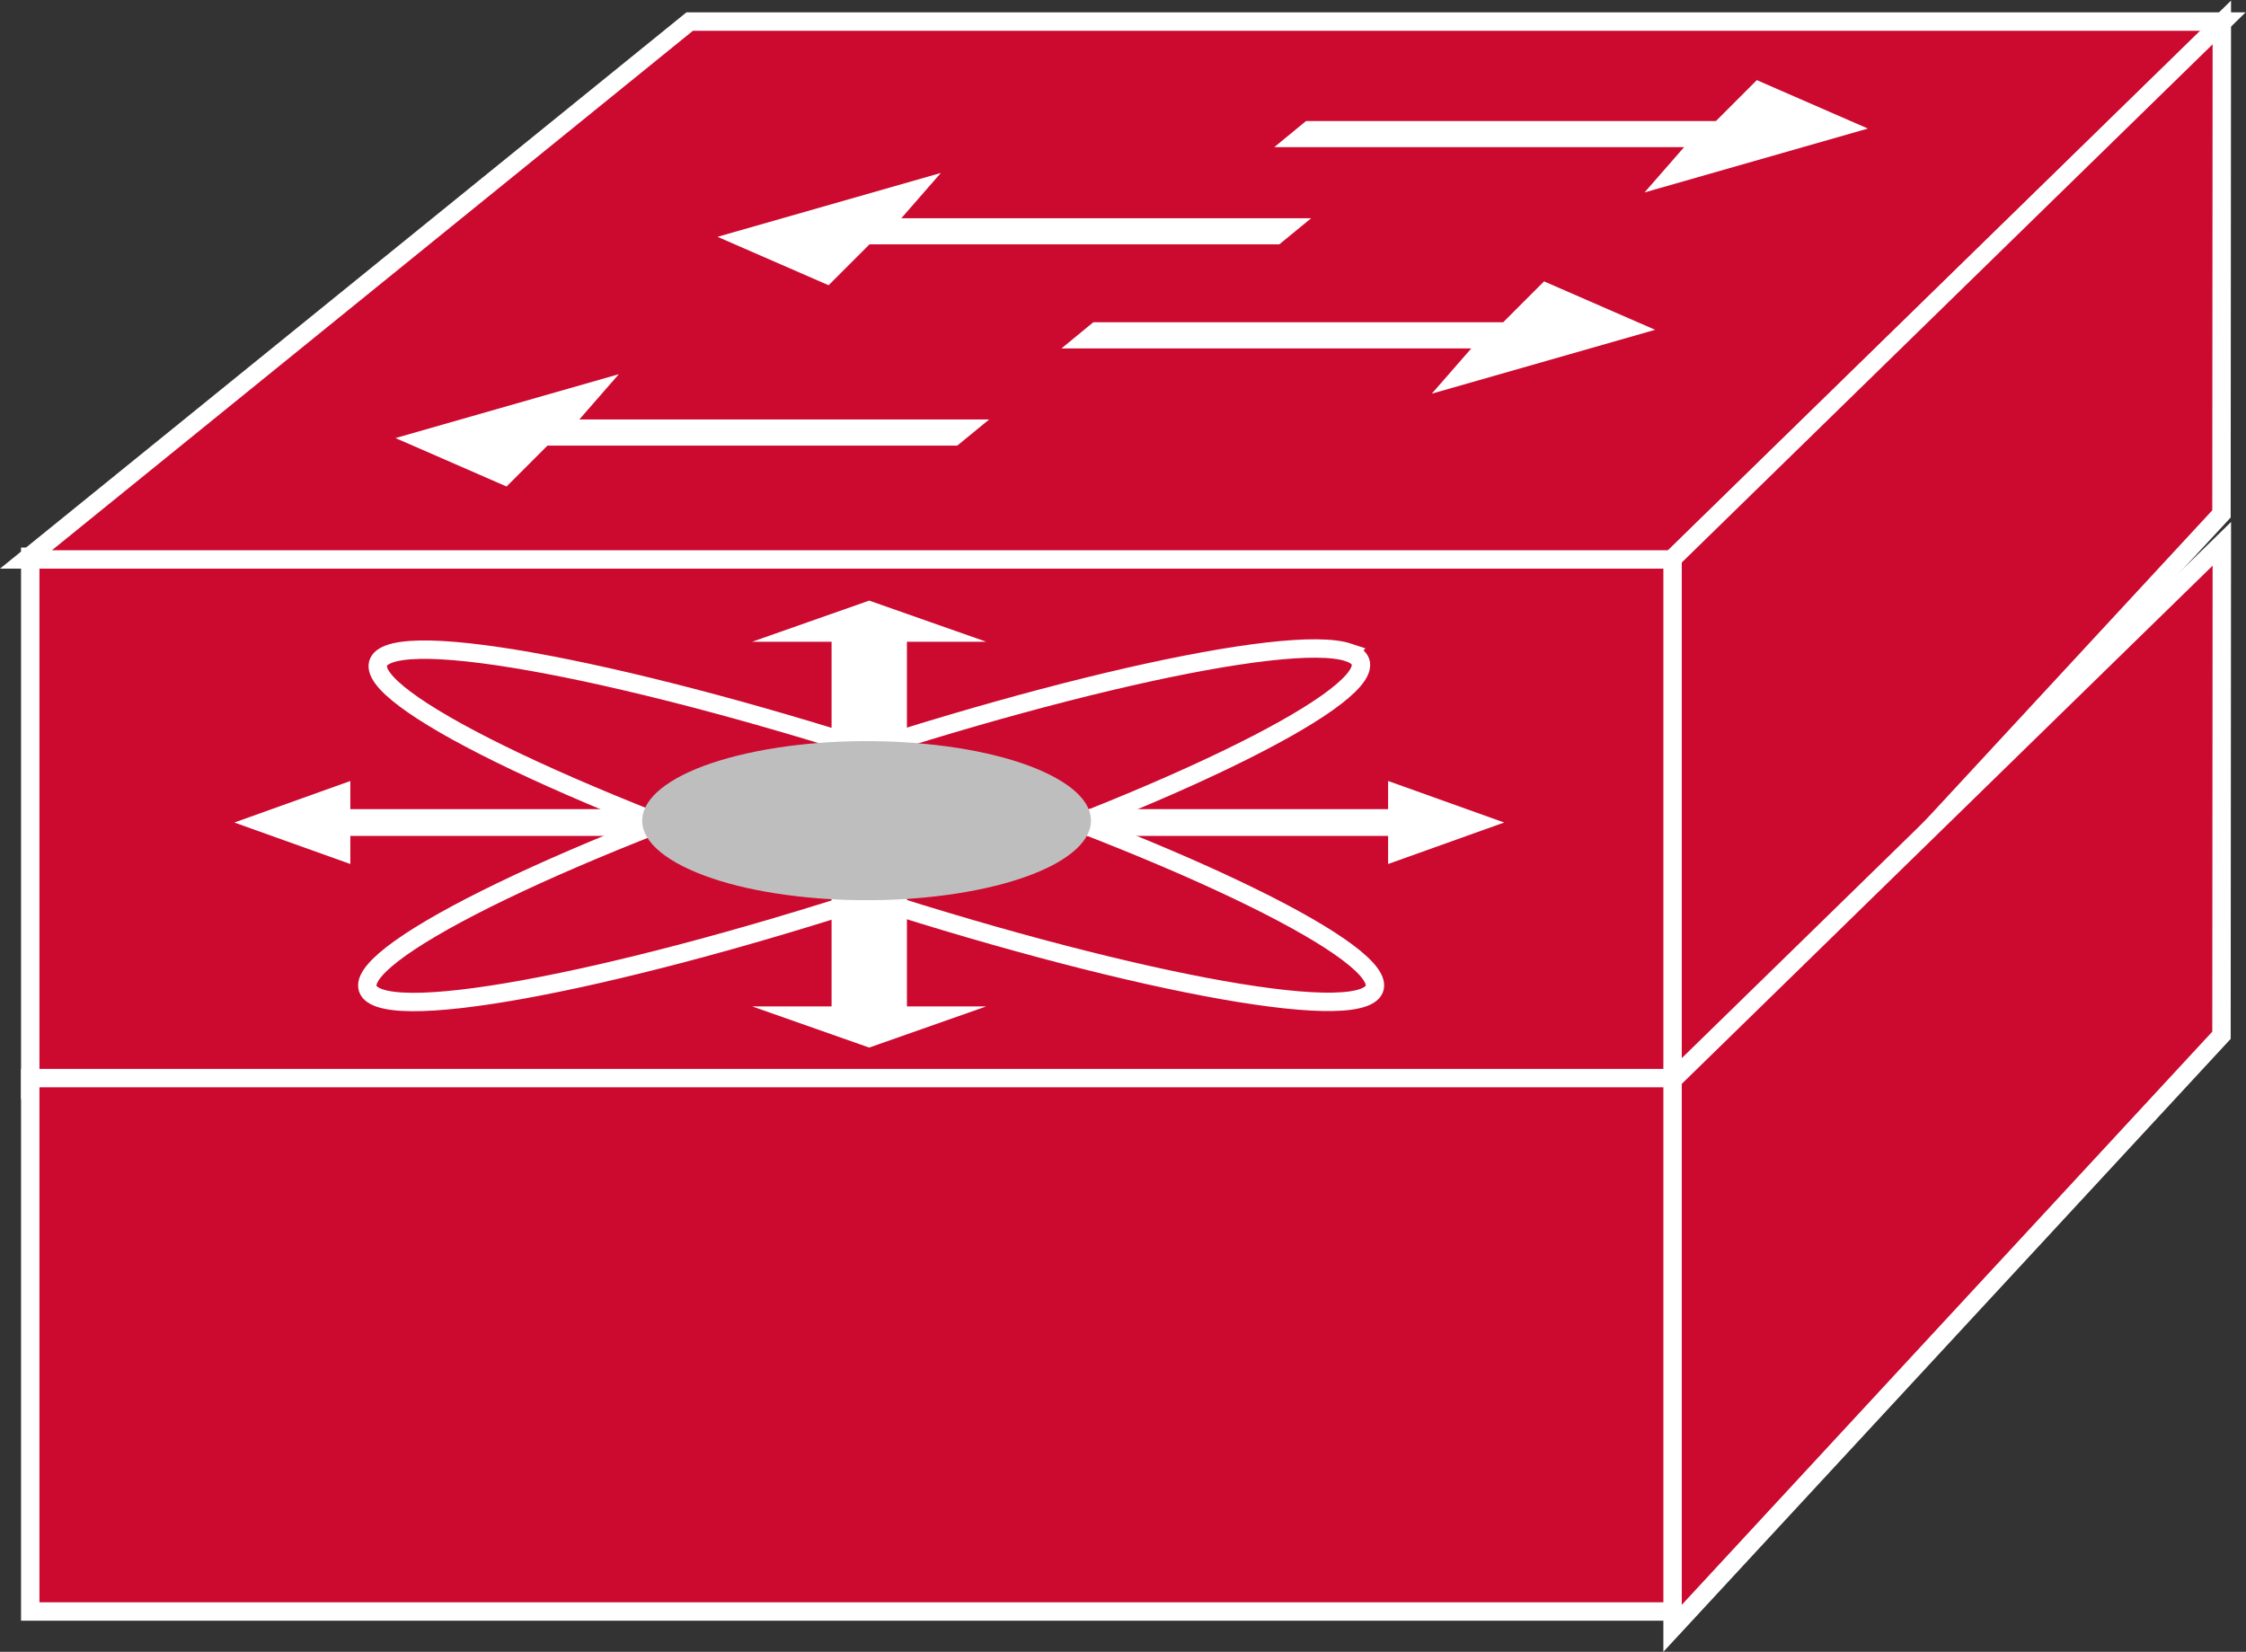 <?xml version="1.0" encoding="UTF-8" standalone="no"?>
<svg
   xmlns:dc="http://purl.org/dc/elements/1.1/"
   xmlns:cc="http://creativecommons.org/ns#"
   xmlns:rdf="http://www.w3.org/1999/02/22-rdf-syntax-ns#"
   xmlns:svg="http://www.w3.org/2000/svg"
   xmlns="http://www.w3.org/2000/svg"
   viewBox="0 0 65.08 47.867"
   height="47.867"
   width="65.08"
   xml:space="preserve"
   id="svg2"
   version="1.1"><rect x="0" y="0" width="65.08" height="47.867" fill="#333333" stroke="none"/><defs
     id="defs6" /><g
     transform="matrix(1.333,0,0,-1.333,0,47.867)"
     id="g10"><g
       transform="scale(0.1)"
       id="g12"><path
         id="path14"
         style="fill:#CC092F;fill-opacity:1;fill-rule:nonzero;stroke:none"
         d="m 6.574,122.102 h 357.195 V 238.059 H 6.574 Z" /><path
         id="path16"
         style="fill:none;stroke:#FFFFFF;stroke-width:4;stroke-linecap:butt;stroke-linejoin:miter;stroke-miterlimit:4;stroke-dasharray:none;stroke-opacity:1"
         d="M 363.77,122.102 V 238.059 H 6.574 V 122.102 Z" /><path
         id="path18"
         style="fill:#CC092F;fill-opacity:1;fill-rule:nonzero;stroke:none"
         d="M 5.645,237.473 149.922,354.406 H 483.223 L 363.438,237.473 H 5.645" /><path
         id="path20"
         style="fill:none;stroke:#FFFFFF;stroke-width:4;stroke-linecap:butt;stroke-linejoin:miter;stroke-miterlimit:4;stroke-dasharray:none;stroke-opacity:1"
         d="M 5.645,237.473 149.922,354.406 H 483.223 L 363.438,237.473 Z" /><path
         id="path22"
         style="fill:#CC092F;fill-opacity:1;fill-rule:nonzero;stroke:none"
         d="m 363.574,118.445 119.317,128.926 0.078,106.84 L 363.574,237.648 V 118.445" /><path
         id="path24"
         style="fill:none;stroke:#FFFFFF;stroke-width:4;stroke-linecap:butt;stroke-linejoin:miter;stroke-miterlimit:4;stroke-dasharray:none;stroke-opacity:1"
         d="m 363.574,118.445 119.317,128.926 0.078,106.84 -119.395,-116.563 z" /><path
         id="path26"
         style="fill:#FFFFFF;fill-opacity:1;fill-rule:nonzero;stroke:none"
         d="m 215.02,267.902 -6.934,-5.683 h -89.082 l -8.887,-8.891 -24.148,10.531 48.551,13.887 -8.59,-9.844 h 89.09" /><path
         id="path28"
         style="fill:#FFFFFF;fill-opacity:1;fill-rule:nonzero;stroke:none"
         d="m 285.02,311.652 -6.934,-5.683 h -89.082 l -8.887,-8.887 -24.148,10.527 48.551,13.887 -8.59,-9.844 h 89.09" /><path
         id="path30"
         style="fill:#FFFFFF;fill-opacity:1;fill-rule:nonzero;stroke:none"
         d="m 230.742,283.352 6.914,5.683 h 89.102 l 8.879,8.887 24.148,-10.527 -48.555,-13.887 8.594,9.844 h -89.082" /><path
         id="path32"
         style="fill:#FFFFFF;fill-opacity:1;fill-rule:nonzero;stroke:none"
         d="m 276.992,327.098 6.914,5.687 h 89.102 l 8.879,8.887 24.148,-10.527 -48.555,-13.887 8.594,9.84 h -89.082" /><path
         id="path34"
         style="fill:#CC092F;fill-opacity:1;fill-rule:nonzero;stroke:none"
         d="m 6.574,8.762 h 357.195 v 115.957 H 6.574 Z" /><path
         id="path36"
         style="fill:none;stroke:#FFFFFF;stroke-width:4;stroke-linecap:butt;stroke-linejoin:miter;stroke-miterlimit:4;stroke-dasharray:none;stroke-opacity:1"
         d="M 363.77,8.762 V 124.719 H 6.574 V 8.762 Z" /><path
         id="path38"
         style="fill:#CC092F;fill-opacity:1;fill-rule:nonzero;stroke:none"
         d="M 363.574,5.105 482.891,134.031 482.969,240.867 363.574,124.309 V 5.105" /><path
         id="path40"
         style="fill:none;stroke:#FFFFFF;stroke-width:4;stroke-linecap:butt;stroke-linejoin:miter;stroke-miterlimit:4;stroke-dasharray:none;stroke-opacity:1"
         d="M 363.574,5.105 482.891,134.031 482.969,240.867 363.574,124.309 Z" /><path
         id="path42"
         style="fill:#FFFFFF;fill-opacity:1;fill-rule:nonzero;stroke:none"
         d="M 142.98,183.191 H 76.152 v 6.118 l -25.215,-9.028 25.215,-9.019 v 6.109 H 142.98 v 5.82" /><path
         id="path44"
         style="fill:#FFFFFF;fill-opacity:1;fill-rule:nonzero;stroke:none"
         d="m 180.762,163.992 v -23.687 h -17.266 l 25.442,-8.95 25.449,8.95 h -17.246 v 23.687 h -16.379" /><path
         id="path46"
         style="fill:#FFFFFF;fill-opacity:1;fill-rule:nonzero;stroke:none"
         d="m 180.762,195.898 v 23.68 h -17.266 l 25.442,8.945 25.449,-8.945 h -17.246 v -23.68 h -16.379" /><path
         id="path48"
         style="fill:#FFFFFF;fill-opacity:1;fill-rule:nonzero;stroke:none"
         d="m 234.91,177.371 h 66.828 v -6.109 l 25.227,9.019 -25.227,9.028 v -6.118 H 234.91 v -5.82" /><path
         id="path50"
         style="fill:none;stroke:#FFFFFF;stroke-width:4;stroke-linecap:butt;stroke-linejoin:miter;stroke-miterlimit:4;stroke-dasharray:none;stroke-opacity:1"
         d="m 296.453,142.258 c -12.539,-4.707 -70.176,8.203 -128.68,28.816 -58.527,20.614 -95.781,41.121 -83.234,45.821 12.543,4.699 70.18,-8.211 128.691,-28.821 58.516,-20.613 95.762,-41.133 83.223,-45.816 z" /><path
         id="path52"
         style="fill:none;stroke:#FFFFFF;stroke-width:4;stroke-linecap:butt;stroke-linejoin:miter;stroke-miterlimit:4;stroke-dasharray:none;stroke-opacity:1"
         d="M 293.125,217.258 C 306.367,212.805 269.949,192.371 211.816,171.633 153.66,150.891 95.801,137.676 82.559,142.117 c -13.242,4.453 23.156,24.887 81.308,45.625 58.137,20.742 115.996,33.946 129.258,29.516 z" /><path
         id="path54"
         style="fill:#bfbebe;fill-opacity:1;fill-rule:nonzero;stroke:none"
         d="m 216.348,166.516 c 22.082,5.488 27.429,16.265 11.98,24.082 -15.457,7.832 -45.855,9.722 -67.937,4.246 -22.071,-5.469 -27.43,-16.258 -11.961,-24.071 15.437,-7.835 45.847,-9.726 67.918,-4.257" /></g></g></svg>